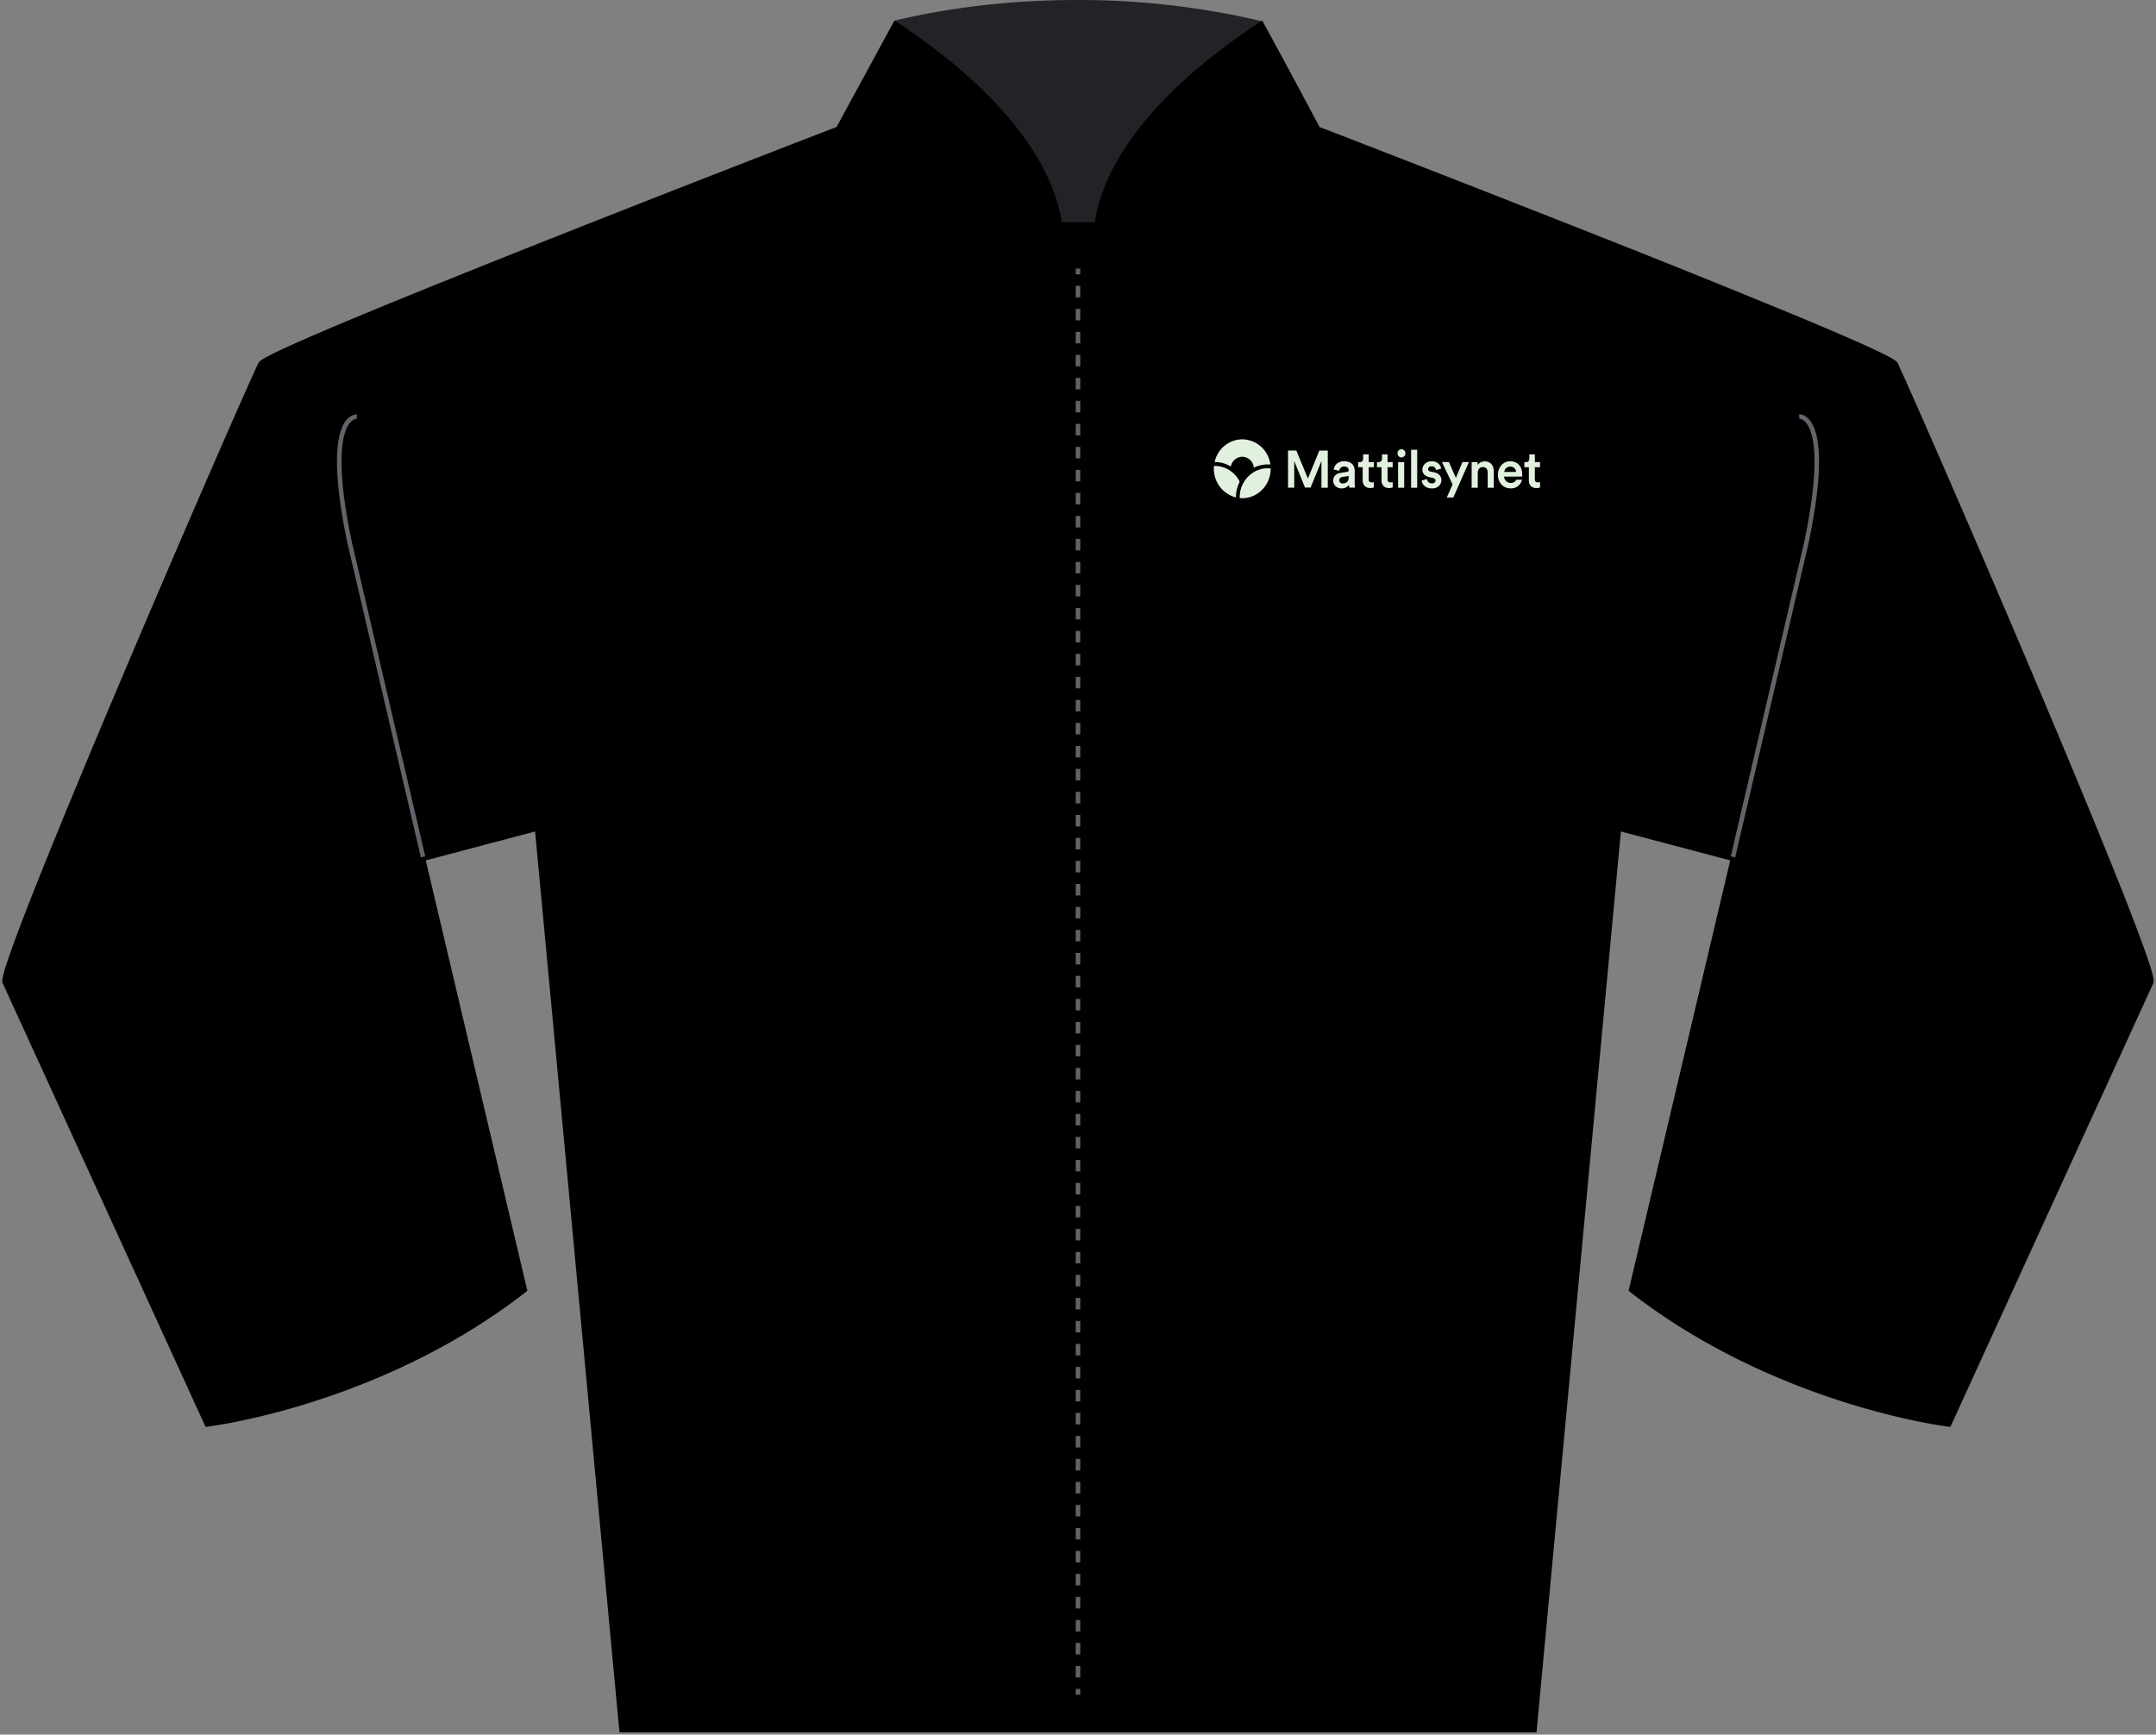 <svg xmlns="http://www.w3.org/2000/svg" width="476" height="383" fill="none" viewBox="0 0 476 383"><rect x="0" y="0" width="476" height="383" fill="#808080" stroke="none"/><path fill="#222326" d="M278.5 4.66A175.68 175.68 0 0 0 237.8 0c-14.45 0-27.93 1.62-40.33 4.56v57.3h81.47l-.45-57.2Z"/><path fill="#000" d="M418.45 80.3c-2.02-3.52-127.52-51.87-127.52-51.87.13-.16-12.44-23.19-12.44-23.19-28.66 18.95-35.17 35.4-36.35 44.32H234c-1.27-8.97-7.9-25.54-36.33-44.32 0 0-12.62 23.18-12.6 23.2 0 0-125.48 48.34-127.5 51.86C55.54 83.82 0 211.77 1 216.8l44.69 97.72s37.87-4.53 70.18-29.7l-22.48-95.2 25.18-6.66L137.22 382h201.56l18.64-199.04 25.18 6.65-22.48 95.2c32.31 25.18 70.18 29.71 70.18 29.71L475 216.81c1-5.04-54.53-132.98-56.55-136.5h.01Z"/><path fill="#000" d="M197.94 4.83c28.07 18.54 35.03 35 36.47 44.23h7.3c1.36-9.19 8.2-25.53 36.5-44.23l.46-.3.26.47.01.02.03.05.1.2.4.72a2319.46 2319.46 0 0 1 11.8 21.94l.04.11.16.06 1.05.4a5074.22 5074.22 0 0 1 18.23 7.07 7664.9 7664.9 0 0 1 43.37 17.01 2809.5 2809.5 0 0 1 43.74 17.67c6.03 2.52 11.1 4.7 14.74 6.36 1.81.83 3.28 1.54 4.32 2.09a16.44 16.44 0 0 1 1.67 1.02c.1.09.22.2.3.33l.43.75h-.07c.5 1.07 1.44 3.14 2.7 5.97 1.71 3.85 4.04 9.16 6.78 15.44a5210.46 5210.46 0 0 1 19.58 45.58c7 16.53 13.92 33.11 19.01 45.87a499.08 499.08 0 0 1 6.08 15.81c.71 2 1.26 3.64 1.62 4.87.18.62.3 1.13.39 1.54.07.39.12.76.07 1.02l-.02.06-.02.05-44.69 97.72-.15.33-.36-.04h-.03l-.08-.01-.33-.05-1.27-.19c-1.1-.17-2.71-.45-4.75-.86-4.07-.82-9.83-2.18-16.6-4.32-13.55-4.3-31.15-11.74-47.37-24.38l-.25-.2.07-.31L382 189.97l-24.14-6.38-18.59 198.46-.04.45H136.77l-.05-.45-18.58-198.46L94 189.97l22.36 94.73.08.3-.25.2c-16.22 12.65-33.83 20.1-47.37 24.39a160.7 160.7 0 0 1-16.6 4.32 112.4 112.4 0 0 1-6.02 1.05l-.33.05h-.11l-.36.05-.16-.33L.56 217.01l-.03-.05v-.06c-.06-.26-.01-.63.06-1.02.08-.4.21-.92.39-1.54.36-1.23.9-2.87 1.62-4.87 1.43-4 3.53-9.43 6.07-15.8 5.1-12.77 12.01-29.35 19.02-45.88 7-16.53 14.1-33.01 19.58-45.58 2.74-6.29 5.07-11.6 6.78-15.44 1.7-3.83 2.8-6.25 3.07-6.72.08-.13.2-.25.3-.33.1-.1.25-.2.4-.3.32-.2.75-.45 1.27-.73 1.04-.55 2.5-1.26 4.32-2.09a510.3 510.3 0 0 1 14.73-6.35c12.05-5.03 27.93-11.4 43.74-17.67a7689.9 7689.9 0 0 1 57.6-22.53l3.99-1.54 1.05-.4.18-.07.06-.1.4-.74 1.42-2.63 4.34-7.97a59452.65 59452.65 0 0 1 6.16-11.34l.1-.19.04-.05v-.01l.27-.48.45.3Zm80.37 1.13c-28.19 18.76-34.52 34.98-35.67 43.67l-.06.43h-9.03l-.06-.43c-1.23-8.74-7.7-25.07-35.65-43.67l-.28.52-1.43 2.62a66202.1 66202.1 0 0 0-10.1 18.57l-.36.67.29.29-.72.27-.18-.46.18.46-.03.01-.06.03-.27.1-1.05.4a5030.93 5030.93 0 0 0-18.23 7.07 7696.84 7696.84 0 0 0-43.35 17 2806.4 2806.4 0 0 0-43.73 17.66 509.32 509.32 0 0 0-14.7 6.34c-1.8.83-3.25 1.53-4.26 2.07a15.63 15.63 0 0 0-1.5.9l-.07.07c-.24.4-1.31 2.76-3.03 6.62a5235.36 5235.36 0 0 0-26.35 61c-7 16.54-13.91 33.1-19 45.86a495.92 495.92 0 0 0-6.07 15.78 87.71 87.71 0 0 0-1.6 4.8 17.4 17.4 0 0 0-.43 1.91l-.01.13v.02l44.5 97.3h.06l1.25-.19c1.1-.17 2.7-.44 4.71-.85 4.04-.81 9.77-2.16 16.5-4.3 13.4-4.24 30.77-11.6 46.8-24.02L92.8 189.25l.47-.12 25.75-6.8.05.58 18.6 198.59h200.64l18.65-199.18 25.75 6.8.47.13-22.5 95.36c16.02 12.43 33.39 19.78 46.79 24.02a159.57 159.57 0 0 0 16.5 4.3 113.37 113.37 0 0 0 5.96 1.04h.06l44.5-97.3v-.15a17.21 17.21 0 0 0-.44-1.9c-.35-1.2-.89-2.82-1.6-4.81a494.4 494.4 0 0 0-6.06-15.78c-5.1-12.75-12-29.32-19.01-45.85-7-16.52-14.1-33-19.58-45.57-2.73-6.28-5.06-11.59-6.77-15.43a174.4 174.4 0 0 0-3.03-6.63 85.98 85.98 0 0 0-5.82-3.03 508.23 508.23 0 0 0-14.71-6.35 2807.43 2807.43 0 0 0-43.73-17.66 7676.03 7676.03 0 0 0-57.6-22.53l-4-1.54-1.04-.4c-.12-.05-.21-.09-.27-.1l-.07-.03-.02-.01.18-.47-.18.47-.65-.25.25-.3-.36-.74a1322.22 1322.22 0 0 0-5.67-10.6l-4.3-7.93-1.43-2.6-.28-.52Z"/><path fill="#61646A" d="M78.78 91.48h.05l-.09 1h-.02c-.03 0-.09 0-.16.02-.14.02-.35.08-.6.24-.5.3-1.19 1-1.73 2.6-1.1 3.24-1.53 10.05 1.43 24.25l16.23 69.5-.49.11-.48.12-16.24-69.5v-.01c-2.97-14.24-2.59-21.28-1.4-24.8.6-1.77 1.42-2.67 2.16-3.12a2.77 2.77 0 0 1 1.34-.41ZM397.32 91.48l.3.03c.25.05.58.15.95.38.73.45 1.55 1.35 2.15 3.13 1.2 3.5 1.57 10.55-1.4 24.79v.01l-16.23 69.5-.49-.12-.49-.11 16.24-69.48c2.96-14.21 2.52-21.03 1.42-24.27-.54-1.6-1.23-2.3-1.73-2.6a1.77 1.77 0 0 0-.75-.26h-.03l-.04-.5-.05-.5H397.33ZM238.5 372.91v1.27h-1v-1.27h1Zm0-5.08v2.54h-1v-2.54h1Zm0-5.07v2.54h-1v-2.55h1Zm0-5.08v2.54h-1v-2.54h1Zm0-5.08v2.54h-1v-2.54h1Zm0-5.08v2.54h-1v-2.54h1Zm0-5.08v2.54h-1v-2.54h1Zm0-5.08v2.54h-1v-2.54h1Zm0-5.08v2.54h-1v-2.54h1Zm0-5.08v2.54h-1v-2.54h1Zm0-5.07v2.54h-1v-2.55h1Zm0-5.08v2.54h-1v-2.54h1Zm0-5.08v2.54h-1v-2.54h1Zm0-5.08v2.54h-1v-2.54h1Zm0-5.08v2.54h-1v-2.54h1Zm0-5.08v2.54h-1v-2.54h1Zm0-5.08v2.54h-1v-2.54h1Zm0-5.08v2.54h-1v-2.54h1Zm0-5.07v2.54h-1v-2.55h1Zm0-5.08v2.54h-1v-2.54h1Zm0-5.08v2.54h-1v-2.54h1Zm0-5.08v2.54h-1v-2.54h1Zm0-5.08v2.54h-1v-2.54h1Zm0-5.08v2.54h-1v-2.54h1Zm0-5.08v2.54h-1v-2.54h1Zm0-5.08v2.54h-1v-2.54h1Zm0-5.07v2.53h-1v-2.53h1Zm0-5.08v2.54h-1v-2.54h1Zm0-5.08v2.54h-1v-2.54h1Zm0-5.08v2.54h-1v-2.54h1Zm0-5.08v2.54h-1v-2.54h1Zm0-5.08v2.54h-1v-2.54h1Zm0-5.08v2.54h-1v-2.54h1Zm0-5.08v2.54h-1v-2.54h1Zm0-5.07v2.53h-1v-2.53h1Zm0-5.08v2.54h-1v-2.54h1Zm0-5.08v2.54h-1v-2.54h1Zm0-5.08v2.54h-1V185h1Zm0-5.08v2.54h-1v-2.54h1Zm0-5.08v2.54h-1v-2.54h1Zm0-5.08v2.54h-1v-2.54h1Zm0-5.07v2.53h-1v-2.53h1Zm0-5.09v2.55h-1v-2.55h1Zm0-5.07v2.54h-1v-2.54h1Zm0-5.08v2.54h-1v-2.54h1Zm0-5.08v2.54h-1v-2.54h1Zm0-5.08v2.54h-1v-2.54h1Zm0-5.08v2.54h-1v-2.54h1Zm0-5.08v2.54h-1v-2.54h1Zm0-5.07v2.53h-1v-2.53h1Zm0-5.08v2.54h-1v-2.54h1Zm0-5.08v2.54h-1v-2.54h1Zm0-5.08v2.54h-1v-2.54h1Zm0-5.08v2.54h-1v-2.54h1Zm0-5.08v2.54h-1v-2.54h1Zm0-5.08v2.54h-1v-2.54h1Zm0-5.08v2.54h-1V88.5h1Zm0-5.08v2.54h-1v-2.54h1Zm0-5.07v2.54h-1v-2.54h1Zm0-5.08v2.54h-1v-2.54h1Zm0-5.08v2.54h-1v-2.54h1Zm0-5.08v2.54h-1V63.1h1Zm0-3.8v1.26h-1V59.3h1Z"/><path fill="#E2F1DF" d="M303.29 106.47h.03v1.15h-.02c-.1.05-.36.13-.8.13-1.02 0-1.65-.65-1.65-1.7v-2.89h-1v-1.1h.3c.51 0 .8-.31.8-.85v-.89h1.23v1.71h1.13v1.13h-1.13v2.68c0 .47.2.67.67.67.18 0 .39-.03.44-.04Zm4.16 0a2.6 2.6 0 0 1-.44.04c-.47 0-.67-.2-.67-.67v-2.68h1.13v-1.13h-1.13v-1.7h-1.22v.88c0 .54-.3.85-.81.85h-.3v1.1h1v2.9c0 1.04.63 1.7 1.65 1.7.44 0 .7-.09.8-.14h.02v-1.16h-.03Zm-8.3 1.17.01.03h-1.25l-.01-.02a2.85 2.85 0 0 1-.06-.63c-.2.3-.69.82-1.64.82a1.9 1.9 0 0 1-1.36-.52c-.32-.32-.5-.74-.5-1.2 0-.91.62-1.56 1.66-1.71l1.39-.22c.34-.05.37-.24.37-.37 0-.52-.4-.82-1-.82s-1 .36-1.07.95l-1.24-.29c.11-.88.87-1.81 2.3-1.81 2.1 0 2.34 1.48 2.34 2.12v2.78c0 .54.06.87.06.89Zm-1.39-2.54-1.38.21c-.26.05-.7.2-.7.73 0 .34.24.7.76.7.6 0 1.32-.25 1.32-1.42v-.22Zm10.91 2.59h1.35v-5.66h-1.35v5.66Zm-34.4-6.84a2.6 2.6 0 0 1 2.55 2.42 6.75 6.75 0 0 1 3.65-.7 6.35 6.35 0 0 0-6.2-5.57 6.32 6.32 0 0 0-6.1 5.02c1.26-.02 2.5.33 3.58 1a2.58 2.58 0 0 1 2.52-2.17Zm-6.24 2.03a6.5 6.5 0 0 0 4.84 6.95v-.03c0-1.2.29-2.38.83-3.43a6.16 6.16 0 0 0-5.67-3.49Zm20.73 2.78-2.55-6.16v-.02h-1.84v8.2h1.37v-5.86l2.38 5.83h1.23l2.4-5.85v5.89h1.4v-8.2h-1.87l-2.52 6.17Zm-15.05 4.31c3.64.36 6.85-2.68 6.83-6.47v-.06c-3.68-.44-6.96 2.7-6.83 6.53Zm62.36-5.19c0 .36-.03.45-.03.45h-3.97c.05.8.67 1.4 1.45 1.4.59 0 1-.23 1.23-.7h1.28a2.47 2.47 0 0 1-2.51 1.9c-.75.01-1.45-.27-1.96-.78a3.07 3.07 0 0 1-.84-2.23c0-.84.29-1.6.81-2.16.5-.52 1.17-.81 1.86-.81 1.66 0 2.68 1.12 2.68 2.93Zm-1.36-.58c-.04-.87-.73-1.18-1.3-1.18a1.3 1.3 0 0 0-1.3 1.18h2.6Zm-6.9-2.33c-.67 0-1.25.31-1.58.84v-.68h-1.32v5.66h1.35v-3.26c0-.79.43-1.3 1.1-1.3.95 0 1.09.76 1.09 1.22v3.34h1.35v-3.57c0-1.39-.77-2.25-2-2.25Zm-6.38 3.65-1.53-3.48-.01-.02h-1.53l2.34 4.95-1.28 2.88h1.44l3.45-7.83h-1.43l-1.45 3.5Zm18.54.95c-.05 0-.26.04-.44.04-.47 0-.67-.2-.67-.67v-2.68H340v-1.13h-1.13v-1.7h-1.22v.88c0 .54-.3.85-.81.85h-.3v1.1h1v2.9c0 1.04.63 1.7 1.65 1.7.46 0 .72-.1.8-.14h.02v-1.16h-.03Zm-30.56-7.28c-.48 0-.87.4-.87.9s.38.9.87.9c.5 0 .88-.4.88-.9s-.4-.9-.88-.9Zm2.13 8.5h1.35V99.3h-1.35v8.39Zm5.1-3.4Zm0 0-.82-.17c-.33-.06-.52-.27-.52-.56 0-.34.33-.61.75-.61.82 0 .96.68.98.81v.03l1.15-.33v-.03a1.87 1.87 0 0 0-.53-1 2.19 2.19 0 0 0-1.6-.58c-1.12 0-2.02.82-2.02 1.83 0 .83.55 1.45 1.48 1.66l.8.18c.4.09.62.29.62.6 0 .3-.25.6-.79.6-.74 0-1.04-.5-1.08-.92v-.03l-1.18.33v.03c.04.38.25.8.56 1.1.42.4 1.01.61 1.71.61 1.37 0 2.08-.91 2.08-1.82 0-.9-.58-1.5-1.58-1.73Z"/></svg>